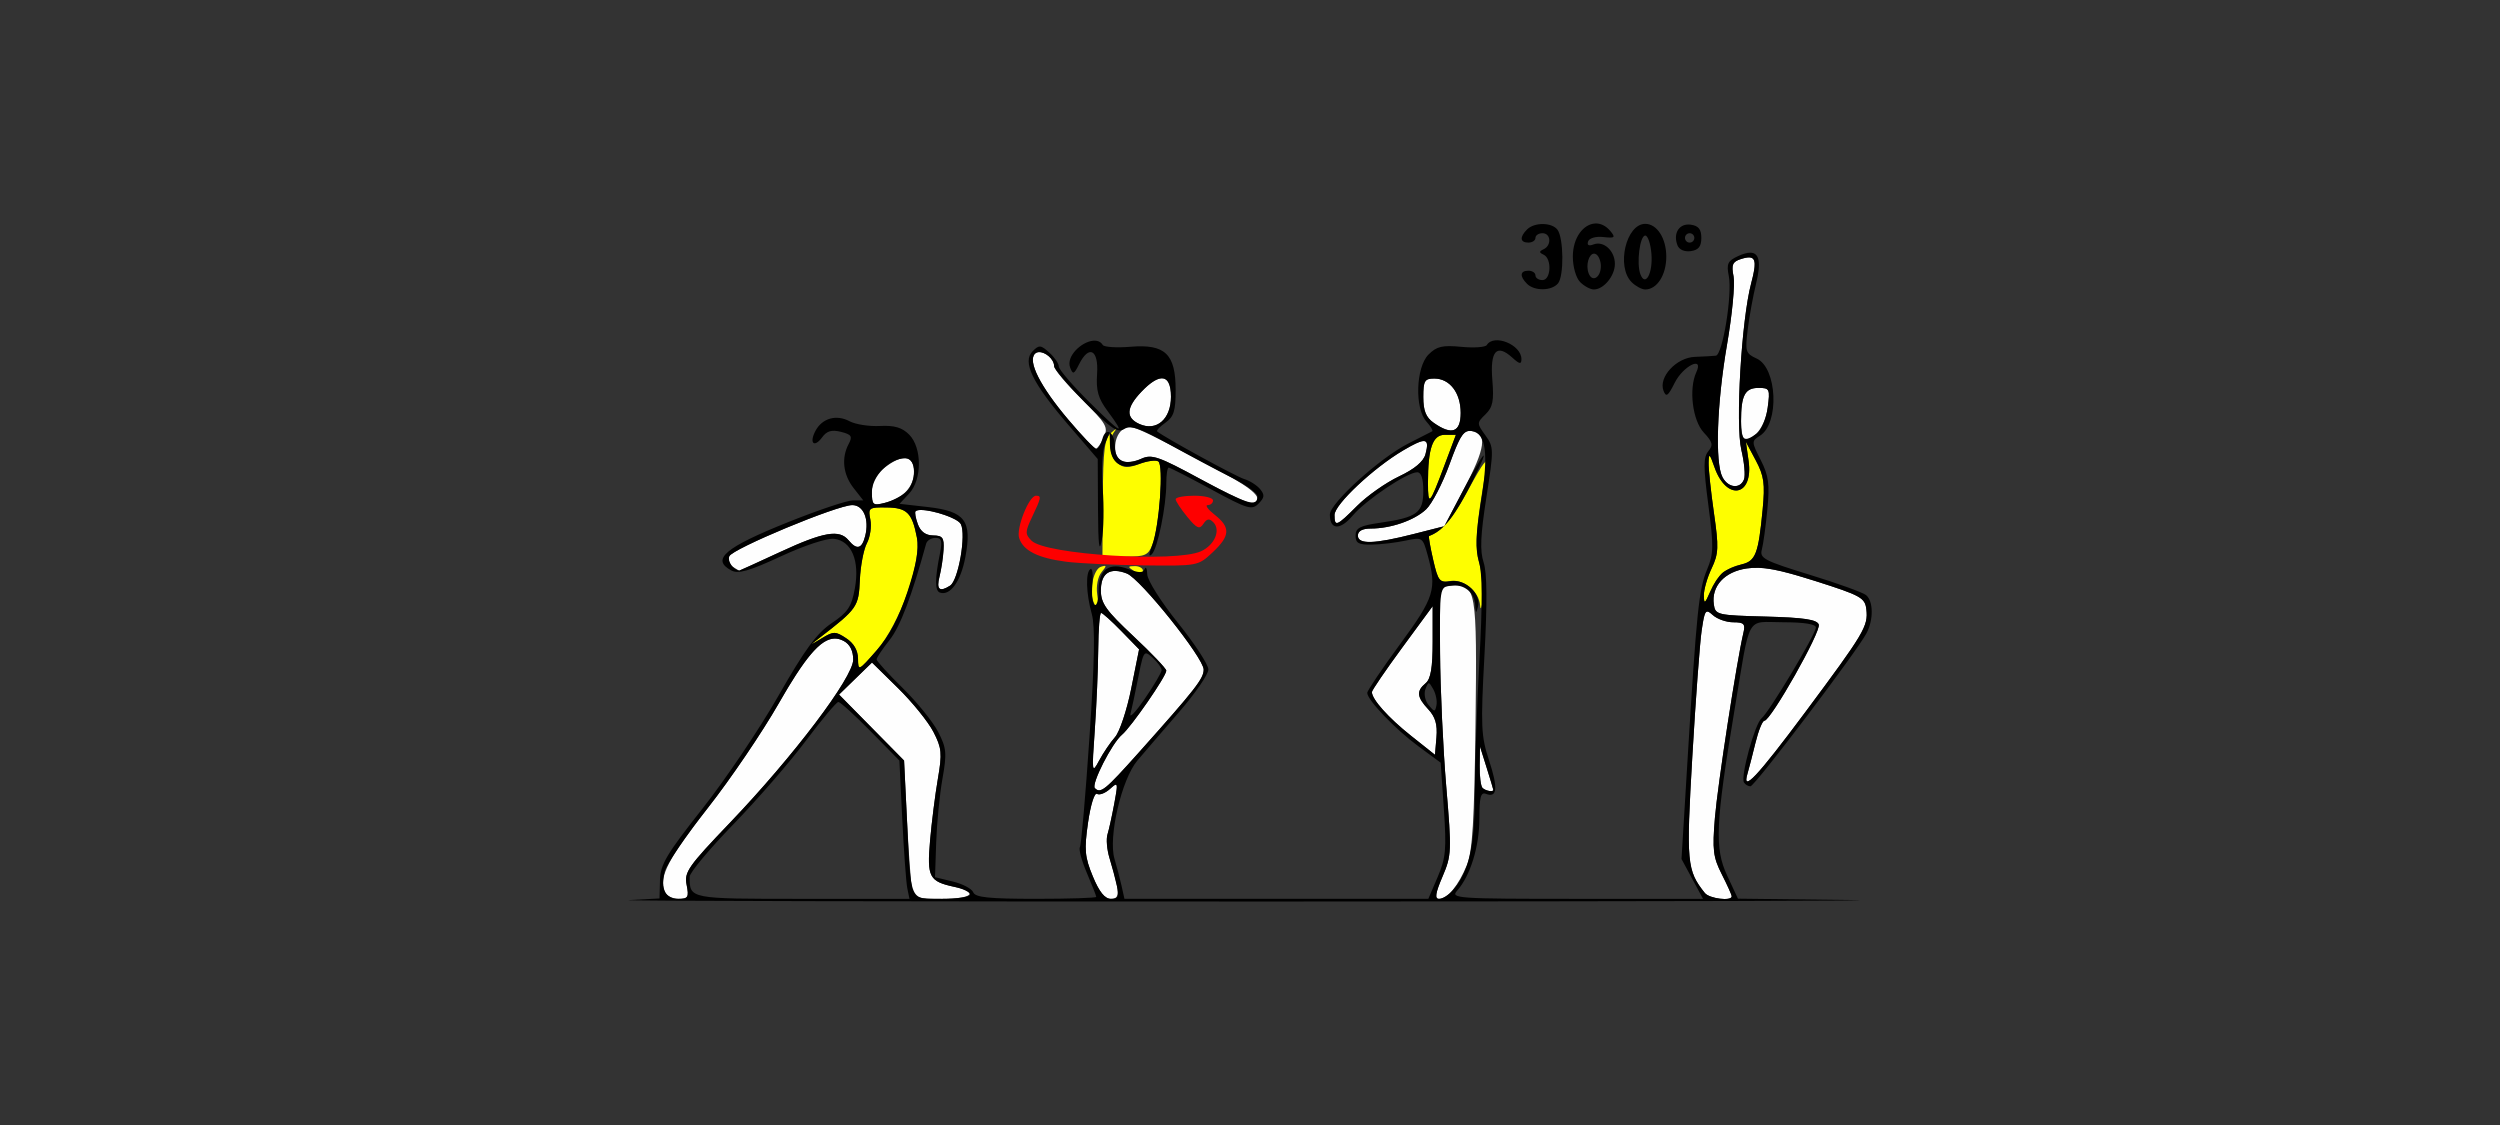 <?xml version="1.0" encoding="UTF-8" standalone="no"?>
<!-- Created with Inkscape (http://www.inkscape.org/) -->

<svg
   xmlns:dc="http://purl.org/dc/elements/1.1/"
   xmlns:cc="http://creativecommons.org/ns#"
   xmlns:rdf="http://www.w3.org/1999/02/22-rdf-syntax-ns#"
   xmlns:svg="http://www.w3.org/2000/svg"
   xmlns="http://www.w3.org/2000/svg"
   xmlns:sodipodi="http://sodipodi.sourceforge.net/DTD/sodipodi-0.dtd"
   xmlns:inkscape="http://www.inkscape.org/namespaces/inkscape"
   id="svg3424"
   version="1.1"
   inkscape:version="0.91 r13725"
   width="500"
   height="225"
   viewBox="0 0 500 225"
   sodipodi:docname="fx210100.svg">
  <rect x="0" y="0" width="500" height="225" fill="#333333" stroke="none"/>
  <defs
     id="defs3428" />
  <sodipodi:namedview
     pagecolor="#ffffff"
     bordercolor="#666666"
     borderopacity="1"
     objecttolerance="10"
     gridtolerance="10"
     guidetolerance="10"
     inkscape:pageopacity="0"
     inkscape:pageshadow="2"
     inkscape:window-width="1561"
     inkscape:window-height="817"
     id="namedview3426"
     showgrid="false"
     inkscape:zoom="1.366157"
     inkscape:cx="253.68563"
     inkscape:cy="192.76552"
     inkscape:window-x="0"
     inkscape:window-y="0"
     inkscape:window-maximized="0"
     inkscape:current-layer="svg3424" />
  <g
     id="g3434"
     transform="translate(120.174,39.144)">
    <path
       style="fill:#fefefe"
       d="m 12.718,139.144 c -1.136,-2.97 0.804,-6.695 8.747,-16.801 4.458,-5.672 10.8,-15.024 14.092,-20.782 6.433,-11.252 9.636,-14.328 13.024,-12.509 1.229,0.66 1.887,1.964 1.887,3.741 0,3.532 -11.933,19.317 -24.646,32.603 -8.4,8.779 -9.175,9.891 -8.668,12.434 0.493,2.47 0.301,2.793 -1.656,2.793 -1.217,0 -2.468,-0.666 -2.78,-1.481 z m 49.504,-0.629 c -0.237,-1.16 -0.69,-7.383 -1.006,-13.828 l -0.576,-11.719 -6.503,-6.599 -6.503,-6.599 3.295,-3.203 3.295,-3.203 5.205,5.115 c 2.863,2.813 6.05,6.753 7.082,8.755 1.667,3.232 1.767,4.283 0.89,9.375 -0.543,3.154 -1.246,8.713 -1.561,12.353 -0.638,7.356 -0.197,8.181 4.954,9.286 4.91,1.053 3.488,2.378 -2.552,2.378 -5.046,0 -5.632,-0.205 -6.02,-2.109 z m 36.169,-2.377 c -1.614,-3.896 -1.74,-5.313 -0.957,-10.773 0.509,-3.548 1.29,-6.047 1.793,-5.735 0.49,0.304 1.655,-0.141 2.589,-0.988 1.627,-1.477 1.663,-1.353 0.862,2.955 -0.459,2.473 -1.07,5.241 -1.357,6.152 -0.287,0.91 -0.108,3.02 0.397,4.688 2.12,6.999 2.162,8.188 0.294,8.188 -1.222,0 -2.332,-1.375 -3.621,-4.486 z m 69.933,0.035 c 1.817,-4.253 1.851,-5.058 0.75,-18.047 -0.634,-7.478 -1.189,-19.502 -1.234,-26.72 l -0.082,-13.125 2.416,-0.282 c 4.874,-0.568 5.088,0.678 4.754,27.681 -0.241,19.482 -0.608,25.484 -1.729,28.206 -1.688,4.102 -3.861,6.738 -5.554,6.738 -0.913,0 -0.741,-1.129 0.678,-4.451 z m 52.468,3.28 c -3.601,-4.527 -3.74,-6.048 -2.494,-27.422 0.661,-11.344 1.499,-22.641 1.863,-25.105 0.61,-4.13 0.784,-4.368 2.24,-3.047 0.868,0.788 2.71,1.433 4.093,1.433 2.133,0 2.438,0.32 2.014,2.109 -1.332,5.614 -5.152,30.397 -5.697,36.962 -0.537,6.463 -0.362,7.914 1.371,11.321 1.093,2.149 1.987,4.135 1.987,4.414 0,1.023 -4.474,0.469 -5.376,-0.666 z M 98.796,118.48 c -0.767,-0.77 3.426,-9.015 5.435,-10.688 1.808,-1.505 8.853,-11.694 8.853,-12.804 0,-0.407 -2.944,-3.495 -6.542,-6.863 -5.518,-5.165 -6.542,-6.602 -6.542,-9.184 0,-3.491 1.837,-4.686 5.196,-3.38 2.716,1.057 15.364,16.871 15.364,19.211 0,1.807 -1.615,3.873 -12.946,16.556 -6.8,7.612 -7.663,8.311 -8.819,7.151 z m 77.528,-0.042 c -0.343,-0.344 -0.595,-2.348 -0.561,-4.453 l 0.062,-3.828 1.325,4.219 c 0.729,2.32 1.332,4.324 1.339,4.453 0.03,0.494 -1.573,0.205 -2.167,-0.391 z m 53.01,-2.891 c 0.268,-0.902 0.978,-3.645 1.576,-6.094 0.598,-2.449 1.407,-4.453 1.796,-4.453 1.278,0 11.387,-17.896 10.871,-19.245 -0.38,-0.993 -2.98,-1.381 -10.592,-1.582 -9.735,-0.257 -10.099,-0.342 -10.394,-2.43 -0.517,-3.658 2.139,-6.555 6.596,-7.198 3.068,-0.442 6.257,0.146 13.803,2.546 9.011,2.866 9.837,3.326 10.104,5.625 0.393,3.378 -0.384,4.687 -12.265,20.643 -9.611,12.907 -12.677,16.158 -11.496,12.188 z M 98.78,106.875 c 0.347,-4.898 0.659,-12.175 0.692,-16.169 0.033,-3.995 0.291,-7.264 0.572,-7.266 0.281,-0.001 2.106,1.636 4.056,3.639 l 3.544,3.641 -1.576,7.843 c -0.867,4.314 -2.325,8.687 -3.241,9.718 -0.916,1.031 -2.343,3.141 -3.172,4.688 -1.447,2.701 -1.482,2.458 -0.875,-6.094 z m 63.221,1.11 c -4.507,-3.582 -7.795,-7.261 -7.795,-8.722 0,-0.348 2.734,-4.353 6.075,-8.901 l 6.075,-8.269 0,7.12 c 0,5.185 -0.381,7.437 -1.402,8.287 -1.888,1.572 -1.766,2.772 0.53,5.223 1.402,1.497 1.851,3.027 1.636,5.578 l -0.296,3.515 z M 67.727,76.172 c 0.361,-1.418 0.725,-3.844 0.81,-5.391 0.13,-2.38 -0.19,-2.816 -2.083,-2.834 -1.49,-0.014 -2.511,-0.765 -3.057,-2.245 -0.451,-1.223 -0.657,-2.388 -0.458,-2.588 0.984,-0.987 8.253,1.068 9.048,2.557 1.108,2.078 -0.486,11.26 -2.138,12.313 -2.124,1.353 -2.783,0.79 -2.121,-1.812 z M 26.37,74.208 C 25.71,73.788 25.4,72.845 25.68,72.113 26.25,70.624 47.28,61.875 50.287,61.875 c 2.235,0 3.418,2.823 2.583,6.161 -0.654,2.613 -1.675,2.879 -3.338,0.87 -1.838,-2.221 -4.976,-1.683 -13.665,2.344 -4.45,2.062 -8.138,3.744 -8.195,3.736 -0.057,-0.008 -0.643,-0.358 -1.303,-0.778 z M 151.402,67.969 c 0,-0.91 0.909,-1.406 2.576,-1.406 4.015,0 8.732,-1.636 11.071,-3.84 1.173,-1.106 3.273,-5.144 4.665,-8.975 2.148,-5.907 2.83,-6.922 4.493,-6.684 3.118,0.447 2.714,3.439 -1.557,11.531 l -3.959,7.5 -6.075,1.549 c -7.971,2.032 -11.215,2.127 -11.215,0.326 z m -4.673,-4.132 c 0,-2.078 7.835,-9.432 13.758,-12.914 4.52,-2.657 5.307,-2.522 4.436,0.764 -0.393,1.484 -2.159,2.966 -5.325,4.469 -2.605,1.237 -6.356,3.874 -8.336,5.859 -4.109,4.122 -4.534,4.293 -4.534,1.822 z M 54.206,59.232 c 0,-1.958 0.768,-3.452 2.462,-4.789 3.608,-2.847 5.949,-2.562 5.949,0.724 0,3.055 -2.127,5.338 -5.841,6.268 -2.38,0.596 -2.57,0.433 -2.57,-2.203 z m 65.73,-2.548 c -8.439,-4.574 -9.767,-5.03 -11.856,-4.075 -1.294,0.591 -3.011,0.822 -3.814,0.513 -1.89,-0.728 -1.886,-4.725 0.006,-6.301 1.558,-1.297 1.725,-1.225 20.028,8.525 6.455,3.438 8.435,5.458 6.075,6.196 -0.514,0.161 -5.211,-2.025 -10.438,-4.858 z m 104.396,-0.372 c -1.535,-2.877 -1.13,-14.82 0.901,-26.547 1.027,-5.935 1.614,-12.065 1.304,-13.621 -0.468,-2.348 -0.217,-2.94 1.473,-3.478 2.952,-0.94 3.345,-0.011 2.05,4.845 -1.948,7.307 -3.179,28.248 -1.96,33.361 0.585,2.455 0.824,5.092 0.53,5.859 -0.752,1.967 -3.15,1.734 -4.298,-0.418 z M 93.47,44.766 c -5.599,-6.622 -8.15,-11.665 -6.658,-13.162 1.092,-1.095 3.842,0.712 3.842,2.525 0,0.598 2.467,3.535 5.482,6.528 5.009,4.972 5.392,5.636 4.439,7.698 -0.573,1.241 -1.292,2.259 -1.596,2.263 -0.305,0.004 -2.784,-2.629 -5.509,-5.852 z m 134.567,0.311 c 0,-5.159 0.779,-6.639 3.494,-6.639 2.233,0 2.331,0.211 1.831,3.951 -0.474,3.545 -2.497,6.361 -4.569,6.361 -0.416,0 -0.756,-1.653 -0.756,-3.673 z M 107.71,45.658 c -2.782,-1.25 -2.655,-3.259 0.408,-6.466 3.717,-3.892 5.9,-3.517 5.9,1.013 0,4.485 -2.895,6.987 -6.308,5.453 z m 58.853,-0.243 c -1.549,-1.089 -2.077,-2.399 -2.077,-5.156 0,-3.253 0.263,-3.697 2.192,-3.697 3.097,0 5.285,2.845 5.285,6.871 0,3.891 -1.762,4.538 -5.4,1.982 z"
       id="path3444"
       inkscape:connector-curvature="0"
       sodipodi:nodetypes="ssssssssssscccccssssssssscsssssscsscsssscccssssssssccssssssssscscscccssssssssssssscscssssssscsssscssssssssssssssscssssssscssssssssssssscsscssccssssssssssssscsssssssssssssss" />
    <path
       style="fill:#fefe00"
       d="m 51.43,92.6 c -0.018,-1.673 -0.836,-3.088 -2.364,-4.092 -2.166,-1.424 -2.524,-1.422 -4.907,0.02 -2.537,1.535 -2.542,1.533 -0.392,-0.127 7.528,-5.813 7.794,-6.196 8.031,-11.553 0.125,-2.825 0.76,-6.135 1.411,-7.356 0.651,-1.221 0.961,-3.34 0.688,-4.708 -0.471,-2.365 -0.312,-2.485 3.227,-2.438 4.104,0.055 5.132,1.074 6.082,6.031 0.952,4.965 -3.453,17.3 -8.057,22.561 -3.624,4.141 -3.692,4.172 -3.72,1.662 z M 175.851,81.942 c -0.216,-2.831 -3.393,-5.381 -6.067,-4.868 -2.025,0.388 -2.349,-0.026 -3.32,-4.244 -0.592,-2.571 -0.963,-4.716 -0.826,-4.768 2.695,-1.016 4.685,-3.388 7.996,-9.531 2.682,-4.978 3.847,-6.507 3.521,-4.625 -2.204,12.739 -2.45,16.118 -1.438,19.746 0.584,2.095 0.887,5.259 0.673,7.031 -0.215,1.773 -0.457,2.339 -0.54,1.259 z M 98.499,81.173 c -0.872,-2.279 0.034,-6.476 1.501,-6.956 1.199,-0.393 1.217,-0.235 0.126,1.091 -0.719,0.874 -1.095,2.782 -0.863,4.371 0.438,2.993 0.078,3.696 -0.764,1.494 z M 220.597,79.954 c -0.02,-1.143 0.677,-3.579 1.549,-5.413 1.402,-2.949 1.456,-4.236 0.467,-11.096 -0.615,-4.268 -1.095,-8.793 -1.066,-10.055 0.045,-1.976 0.208,-1.852 1.168,0.896 2.41,6.896 7.848,5.884 6.827,-1.271 l -0.541,-3.795 1.971,3.701 c 1.663,3.122 1.879,4.661 1.382,9.844 -0.851,8.867 -1.399,10.301 -4.196,10.97 -3.305,0.79 -4.846,2.131 -6.303,5.485 -1.054,2.425 -1.227,2.526 -1.259,0.735 z M 106.542,75 c -1.198,-0.777 -1.164,-0.911 0.234,-0.923 0.9,-0.008 1.636,0.408 1.636,0.923 0,1.143 -0.105,1.143 -1.869,0 z m -6.151,-14.498 c 0.064,-9.882 0.328,-11.908 1.708,-13.128 0.898,-0.794 1.213,-0.935 0.701,-0.315 -1.403,1.7 -1.119,5.055 0.546,6.441 1.161,0.967 2.089,0.998 4.343,0.144 1.576,-0.597 3.281,-0.827 3.789,-0.513 1.091,0.676 0.241,12.917 -1.152,16.593 -0.831,2.192 -1.432,2.463 -5.472,2.463 l -4.539,0 0.076,-11.685 z m 65.029,-3.041 c 0,-6.993 0.93,-9.648 3.38,-9.648 l 2.212,0 -2.355,6.277 c -2.918,7.777 -3.236,8.109 -3.236,3.371 z"
       id="path3440"
       inkscape:connector-curvature="0"
       sodipodi:nodetypes="sssssssssssssssssscscsssccssssscsssscsssscssssssscccsscss" />
    <path
       style="fill:#fe0000"
       d="M 92.991,73.192 C 87.399,72.466 84.446,70.97 83.653,68.463 83.032,66.501 85.62,60 87.022,60 c 1.132,0 1.064,0.377 -0.756,4.205 -1.435,3.019 -1.447,3.469 -0.125,4.795 2.784,2.792 28.846,4.413 33.89,2.108 2.732,-1.249 4.001,-4.251 2.452,-5.804 -0.799,-0.801 -1.297,-0.719 -1.984,0.329 -0.766,1.167 -1.3,0.933 -3.227,-1.414 -1.27,-1.547 -2.312,-3.129 -2.314,-3.516 C 114.955,60.316 116.636,60 118.692,60 c 2.056,0 3.738,0.422 3.738,0.938 0,0.516 -0.477,0.938 -1.061,0.938 -0.583,0 0.048,0.874 1.402,1.943 3.204,2.528 3.106,4.201 -0.44,7.525 -2.88,2.699 -2.987,2.719 -13.785,2.588 -5.985,-0.073 -12.985,-0.405 -15.555,-0.739 z"
       id="path3438"
       inkscape:connector-curvature="0"
       sodipodi:nodetypes="sssssssssssssssss" />
    <path
       style="fill:#000000"
       d="m 198.855,5.553 c -2.312,0.119 -4.463,2.78 -4.463,6.635 0,2.037 0.641,4.26 1.469,5.09 0.808,0.81 2.039,1.473 2.736,1.473 1.969,0 4.207,-2.718 4.207,-5.109 0,-2.635 -2.244,-4.682 -4.273,-3.9 -0.955,0.368 -1.344,0.151 -1.082,-0.6 0.234,-0.669 1.542,-1.046 3.047,-0.877 2.3,0.258 2.483,0.108 1.424,-1.172 -0.929,-1.123 -2.014,-1.593 -3.064,-1.539 z M 208.879,5.625 c -3.835,0 -5.842,8.539 -2.738,11.652 0.808,0.81 2.041,1.473 2.738,1.473 2.349,0 4.205,-2.897 4.205,-6.562 0,-3.665 -1.856,-6.562 -4.205,-6.562 z m -20.479,0.039 c -1.196,-0.009 -2.434,0.351 -3.166,1.086 -1.526,1.531 -1.411,2.625 0.279,2.625 0.771,0 1.402,-0.422 1.402,-0.938 0,-0.516 0.631,-0.938 1.402,-0.938 1.694,0 1.871,2.436 0.232,3.203 -0.935,0.438 -0.935,0.656 0,1.094 1.684,0.788 1.488,5.078 -0.232,5.078 -0.771,0 -1.402,-0.422 -1.402,-0.938 0,-0.516 -0.631,-0.938 -1.402,-0.938 -1.69,0 -1.806,1.094 -0.279,2.625 1.482,1.486 4.934,1.435 6.197,-0.092 1.213,-1.466 1.13,-9.092 -0.117,-10.736 C 190.75,6.052 189.596,5.673 188.4,5.664 Z m 29.168,0.096 c -2.032,-0.04 -3.124,1.87 -2.252,4.15 0.338,0.883 1.406,1.352 2.67,1.172 1.545,-0.22 2.107,-0.926 2.107,-2.645 0,-1.718 -0.563,-2.425 -2.107,-2.645 -0.144,-0.02 -0.282,-0.031 -0.418,-0.033 z M 217.758,7.5 c 0.514,0 0.934,0.422 0.934,0.938 0,0.516 -0.42,0.938 -0.934,0.938 -0.514,0 -0.936,-0.422 -0.936,-0.938 0,-0.516 0.422,-0.938 0.936,-0.938 z m -8.879,0.469 c 0.514,0 1.069,1.637 1.232,3.639 0.318,3.887 -1.203,6.721 -2.203,4.107 -0.823,-2.15 -0.121,-7.746 0.971,-7.746 z m 20.971,3.426 c -0.62,9.39e-4 -1.407,0.224 -2.365,0.662 -2.122,0.97 -2.392,1.537 -1.9,4 0.733,3.677 -1.233,15.78 -2.59,15.938 -0.567,0.066 -2.453,0.172 -4.189,0.234 -3.696,0.134 -7.324,4.047 -6.281,6.773 0.52,1.361 0.91,1.088 2.23,-1.564 1.697,-3.408 5.89,-5.479 4.338,-2.143 -1.548,3.328 -0.767,9.663 1.49,12.072 1.785,1.906 1.929,2.5 0.904,3.738 -1.001,1.21 -0.999,3.131 0.012,10.791 1.087,8.238 1.057,9.732 -0.254,12.854 -1.644,3.914 -2.103,8.369 -3.891,37.75 l -1.227,20.156 2.152,3.984 2.15,3.984 -25.312,0 c -24.038,0 -25.24,-0.083 -23.859,-1.641 2.639,-2.978 4.443,-8.82 4.443,-14.383 0,-4.311 0.278,-5.372 1.307,-4.977 2.272,0.875 2.463,-1.114 0.637,-6.668 -1.61,-4.894 -1.695,-6.811 -0.932,-20.969 0.58,-10.747 0.53,-16.532 -0.162,-18.643 -0.763,-2.327 -0.631,-5.451 0.553,-13.023 1.504,-9.621 1.496,-10.046 -0.207,-12.408 -1.73,-2.4 -1.729,-2.479 0.029,-4.193 1.463,-1.427 1.714,-2.69 1.367,-6.883 -0.479,-5.799 0.86,-7.299 3.984,-4.463 1.468,1.332 1.834,1.392 1.834,0.301 0,-2.885 -5.504,-5.119 -6.926,-2.811 -0.272,0.441 -2.56,0.603 -5.086,0.359 -3.793,-0.366 -4.937,-0.098 -6.57,1.541 -2.535,2.543 -2.796,10.773 -0.426,13.4 0.854,0.946 1.379,1.823 1.168,1.949 -0.211,0.126 -2.365,1.227 -4.785,2.447 -5.645,2.847 -15.691,11.946 -15.691,14.211 0,3.099 2.059,3.185 4.58,0.191 2.606,-3.095 10.887,-8.652 12.893,-8.652 0.797,0 1.219,1.286 1.219,3.717 0,4.386 -1.249,5.315 -8.58,6.373 -4.096,0.591 -4.971,1.046 -4.971,2.58 0,1.515 0.609,1.85 3.27,1.801 1.799,-0.033 4.817,-0.391 6.707,-0.795 3.387,-0.724 3.449,-0.683 4.434,2.873 1.887,6.816 1.377,8.462 -5.533,17.865 -3.598,4.896 -6.541,9.266 -6.541,9.711 0,1.421 5.609,7.28 10.221,10.676 l 4.463,3.285 0.635,9.242 c 0.553,8.055 0.394,9.803 -1.234,13.613 l -1.869,4.371 -30.389,0 -30.389,0 -0.57,-2.578 c -0.313,-1.418 -0.95,-3.846 -1.416,-5.396 -1.292,-4.293 1.405,-15.92 4.561,-19.664 1.392,-1.651 5.158,-6.034 8.371,-9.738 3.213,-3.704 5.842,-7.524 5.842,-8.49 0,-0.966 -2.735,-5.154 -6.076,-9.305 -3.341,-4.151 -6.108,-8.518 -6.148,-9.703 -0.041,-1.186 -0.27,-1.672 -0.512,-1.082 -0.327,0.801 -1.145,0.805 -3.221,0.02 -3.894,-1.475 -6.006,0.045 -6.006,4.322 0,1.822 -0.355,3.094 -0.789,2.824 -0.434,-0.27 -0.635,-2.094 -0.449,-4.053 0.186,-1.959 0.014,-3.36 -0.381,-3.115 -1.007,0.625 -0.884,4.852 0.262,8.99 0.697,2.519 0.567,9.434 -0.465,24.686 -0.789,11.653 -1.649,21.537 -1.912,21.963 -0.263,0.426 0.365,2.747 1.395,5.156 1.03,2.41 1.873,4.558 1.873,4.773 0,0.215 -5.424,0.391 -12.051,0.391 -9.394,0 -12.158,-0.286 -12.545,-1.297 -0.273,-0.713 -2.105,-1.685 -4.072,-2.162 l -3.576,-0.867 0.234,-6.979 c 0.129,-3.837 0.693,-9.557 1.252,-12.711 0.906,-5.117 0.814,-6.127 -0.861,-9.375 -1.033,-2.002 -4.224,-5.947 -7.092,-8.766 -2.868,-2.818 -5.215,-5.397 -5.215,-5.73 0,-0.333 1.168,-2.081 2.598,-3.885 2.124,-2.681 4.413,-8.712 7.303,-19.244 0.177,-0.645 1.012,-1.172 1.857,-1.172 1.238,0 1.418,0.593 0.92,3.047 -1.036,5.104 -1.043,7.536 -0.023,7.891 2.064,0.719 4.187,-2.242 5.098,-7.109 1.362,-7.28 -0.044,-9.153 -7.508,-10 l -5.662,-0.643 1.914,-2.045 c 2.614,-2.791 2.616,-9.186 0.004,-11.807 -1.409,-1.413 -2.941,-1.864 -5.84,-1.715 -2.162,0.111 -4.894,-0.315 -6.07,-0.947 -2.623,-1.411 -5.47,-0.613 -6.816,1.91 -1.322,2.478 -0.265,3.493 1.342,1.289 0.92,-1.262 1.903,-1.545 3.75,-1.08 2.118,0.533 2.355,0.905 1.547,2.42 -1.498,2.807 -1.127,6.128 0.982,8.818 l 1.938,2.471 -2.092,0 c -1.15,0 -6.963,1.953 -12.918,4.34 -12.692,5.087 -15.495,7.467 -11.389,9.672 1.391,0.747 3.546,0.135 9.939,-2.828 4.658,-2.159 9.208,-3.662 10.6,-3.5 3.517,0.411 5.184,4.379 4.172,9.936 -0.665,3.65 -1.403,4.757 -4.631,6.932 -2.986,2.012 -5.362,5.253 -10.674,14.564 -3.758,6.588 -10.6,16.744 -15.203,22.57 -7.161,9.063 -8.383,11.123 -8.465,14.26 l -0.096,3.666 -6.092,0.324 c -3.35,0.178 55.309,0.307 130.355,0.289 75.047,-0.018 126.319,-0.153 113.938,-0.301 l -22.512,-0.27 -2.154,-4.615 c -2.541,-5.441 -2.33,-10.325 1.424,-32.852 3.312,-19.874 2.18,-17.813 9.791,-17.813 4.161,0 6.523,0.377 6.523,1.041 0,1.328 -9.329,16.93 -10.869,18.178 -1.33,1.077 -4.231,11.659 -3.516,12.82 0.262,0.425 0.848,0.773 1.301,0.773 0.854,0 21.343,-27.025 23.23,-30.641 1.408,-2.698 1.36,-6.388 -0.1,-7.6 -0.643,-0.533 -5.713,-2.365 -11.27,-4.07 -9.056,-2.779 -10.05,-3.297 -9.586,-5.004 0.285,-1.048 0.784,-4.666 1.107,-8.041 0.49,-5.106 0.268,-6.769 -1.324,-9.898 -1.861,-3.66 -1.865,-3.791 -0.162,-4.857 3.932,-2.463 3.473,-13.558 -0.639,-15.438 -2.224,-1.016 -2.344,-1.401 -1.801,-5.816 0.32,-2.6 1.074,-6.736 1.676,-9.189 1.026,-4.183 0.67,-6.179 -1.189,-6.176 z m -31.23,0.191 c 0.142,-0.004 0.289,0.036 0.439,0.129 C 199.576,12.036 200,13.092 200,14.062 c 0,2.31 -1.725,3.343 -2.443,1.465 -0.644,-1.684 0.069,-3.91 1.062,-3.941 z m 31.139,0.756 c 1.295,0.092 1.274,1.526 0.303,5.168 -1.948,7.307 -3.179,28.249 -1.961,33.361 0.585,2.455 0.823,5.092 0.529,5.859 -0.752,1.967 -3.149,1.734 -4.297,-0.418 -1.535,-2.877 -1.13,-14.821 0.9,-26.549 1.027,-5.935 1.615,-12.065 1.305,-13.621 -0.468,-2.348 -0.218,-2.94 1.473,-3.479 0.738,-0.235 1.316,-0.353 1.748,-0.322 z M 98.492,28.994 c -2.337,0.187 -5.503,3.115 -4.633,5.391 0.55,1.438 0.772,1.356 1.777,-0.668 1.975,-3.973 3.938,-2.935 3.607,1.908 -0.228,3.344 0.208,4.888 2.104,7.447 3.802,5.136 2.833,4.656 -3.684,-1.822 -3.341,-3.322 -6.076,-6.514 -6.076,-7.094 0,-0.58 -0.852,-1.83 -1.896,-2.777 -1.71,-1.552 -2.042,-1.579 -3.34,-0.277 -2.117,2.124 -0.078,6.333 7.125,14.707 l 5.896,6.855 0.053,9.996 c 0.04,7.285 0.246,8.979 0.758,6.246 0.386,-2.062 0.469,-6.703 0.186,-10.312 -0.284,-3.611 -0.088,-7.617 0.434,-8.906 l 0.947,-2.344 0.061,2.463 c 0.089,3.699 2.349,5.174 5.879,3.838 1.576,-0.597 3.281,-0.829 3.789,-0.514 1.123,0.696 0.224,12.954 -1.234,16.828 -0.681,1.808 -0.694,2.377 -0.037,1.727 1.15,-1.14 2.877,-9.636 2.877,-14.158 0,-1.734 0.215,-3.152 0.477,-3.152 0.262,0 4.081,1.954 8.486,4.344 7.309,3.964 8.14,4.214 9.49,2.859 1.202,-1.206 1.259,-1.75 0.307,-2.9 -0.645,-0.779 -2.079,-1.688 -3.189,-2.02 -1.611,-0.481 -15.72,-8.193 -17.383,-9.502 -0.226,-0.178 0.509,-0.971 1.635,-1.762 1.679,-1.18 2.047,-2.353 2.047,-6.541 1e-5,-7.206 -2.104,-9.222 -9.025,-8.646 -2.79,0.232 -5.289,0.07 -5.555,-0.361 -0.414,-0.672 -1.102,-0.914 -1.881,-0.852 z m -10.926,2.285 c 1.262,-0.087 3.088,1.358 3.088,2.797 0,0.568 2.794,3.857 6.209,7.309 5.183,5.239 6.474,6.109 7.82,5.266 1.284,-0.804 3.111,-0.178 8.979,3.072 4.052,2.244 9.679,5.241 12.506,6.662 2.827,1.421 5.141,3.097 5.141,3.725 0,2.254 -2.014,1.647 -11.373,-3.426 -8.439,-4.574 -9.766,-5.029 -11.855,-4.074 -3.136,1.433 -5.275,0.472 -5.275,-2.369 0,-2.99 -1.841,-4.151 -2.51,-1.584 -0.282,1.083 -0.818,1.969 -1.191,1.969 -0.373,0 -2.908,-2.637 -5.633,-5.859 -5.599,-6.622 -8.151,-11.665 -6.658,-13.162 0.202,-0.202 0.463,-0.304 0.754,-0.324 z m 24.496,5.244 c 1.266,-0.101 1.957,1.133 1.957,3.682 0,4.485 -2.895,6.987 -6.309,5.453 -2.782,-1.25 -2.655,-3.259 0.408,-6.467 1.626,-1.703 2.959,-2.589 3.943,-2.668 z m 54.615,0.039 c 3.097,0 5.285,2.845 5.285,6.871 0,3.891 -1.763,4.538 -5.4,1.982 -1.549,-1.089 -2.076,-2.399 -2.076,-5.156 0,-3.253 0.263,-3.697 2.191,-3.697 z m 64.854,1.875 c 2.233,0 2.332,0.211 1.832,3.951 -0.292,2.184 -1.264,4.49 -2.172,5.156 -2.592,1.901 -3.154,1.461 -3.154,-2.469 0,-5.159 0.779,-6.639 3.494,-6.639 z m -57.945,8.607 c 0.176,-0.019 0.36,-0.012 0.559,0.018 2.898,0.429 3.435,4.469 1.877,14.127 -1.047,6.493 -1.149,9.49 -0.404,12.002 0.687,2.319 0.716,8.367 0.09,19.688 -0.497,8.987 -0.912,21.034 -0.922,26.771 -0.018,10.616 -1.175,15.623 -4.463,19.334 -0.8,0.902 -2.005,1.641 -2.678,1.641 -0.913,0 -0.74,-1.129 0.68,-4.451 1.817,-4.253 1.851,-5.058 0.75,-18.047 -0.634,-7.478 -1.189,-19.502 -1.234,-26.721 -0.082,-13.018 -0.064,-13.128 2.072,-13.432 2.682,-0.381 4.82,1.316 4.963,3.938 0.092,1.685 0.177,1.728 0.549,0.283 0.665,-2.579 -2.481,-5.541 -5.424,-5.107 -2.28,0.336 -2.555,0.004 -3.541,-4.283 -0.588,-2.556 -0.958,-4.69 -0.82,-4.742 1.064,-0.401 2.015,-1.02 2.959,-1.945 l -5.98,1.525 c -7.971,2.032 -11.215,2.127 -11.215,0.326 0,-0.91 0.909,-1.406 2.576,-1.406 4.015,0 8.731,-1.636 11.07,-3.84 1.173,-1.106 3.273,-5.146 4.666,-8.977 1.852,-5.092 2.64,-6.568 3.871,-6.701 z m -4.988,19.072 0.094,-0.023 0.086,-0.164 c -0.06,0.061 -0.12,0.129 -0.18,0.188 z m 0.18,-0.188 c 1.344,-1.378 2.685,-3.401 4.324,-6.465 1.911,-3.573 3.474,-6.918 3.473,-7.434 -0.001,-0.516 -1.776,2.438 -3.943,6.562 l -3.854,7.336 z m 0.023,-18.117 2.211,0 -2.355,6.277 c -2.918,7.777 -3.236,8.108 -3.236,3.371 0,-6.993 0.931,-9.648 3.381,-9.648 z m -4.352,1.256 c 0.929,-0.082 0.964,0.769 0.475,2.617 -0.393,1.484 -2.161,2.966 -5.326,4.469 -2.605,1.237 -6.354,3.874 -8.334,5.859 -4.109,4.122 -4.535,4.293 -4.535,1.822 0,-2.078 7.835,-9.432 13.758,-12.914 1.977,-1.162 3.241,-1.79 3.963,-1.854 z m 64.553,0.15 1.971,3.701 c 1.663,3.122 1.88,4.661 1.383,9.844 -0.851,8.867 -1.399,10.3 -4.195,10.969 -1.352,0.323 -3.05,1.058 -3.771,1.631 -0.721,0.573 -1.861,2.308 -2.533,3.855 -1.054,2.425 -1.226,2.526 -1.258,0.734 -0.02,-1.143 0.677,-3.577 1.549,-5.412 1.402,-2.949 1.456,-4.237 0.467,-11.098 -0.615,-4.268 -1.093,-8.792 -1.064,-10.055 0.045,-1.976 0.207,-1.851 1.168,0.896 2.41,6.896 7.847,5.883 6.826,-1.271 l -0.541,-3.795 z M 60.873,52.5 c 2.308,0 2.383,4.756 0.107,6.812 -0.9,0.813 -2.792,1.769 -4.205,2.123 -2.38,0.596 -2.57,0.433 -2.57,-2.203 0,-3.12 3.577,-6.732 6.668,-6.732 z m -10.586,9.375 c 2.235,0 3.419,2.824 2.584,6.162 -0.654,2.613 -1.676,2.878 -3.338,0.869 -1.838,-2.221 -4.977,-1.683 -13.666,2.344 -4.45,2.062 -8.137,3.744 -8.193,3.736 C 26.473,74.819 25.294,73.121 25.68,72.113 26.25,70.625 47.28,61.875 50.287,61.875 Z m 5.664,0.465 c 0.342,-0.003 0.731,-5.7e-5 1.174,0.006 4.104,0.055 5.131,1.074 6.082,6.031 0.439,2.292 -0.102,5.399 -1.875,10.781 -1.718,5.214 -3.636,8.87 -6.182,11.779 -3.624,4.141 -3.693,4.172 -3.721,1.662 -0.018,-1.673 -0.837,-3.087 -2.365,-4.092 -2.166,-1.424 -2.523,-1.423 -4.906,0.02 -2.537,1.535 -2.54,1.533 -0.391,-0.127 7.528,-5.813 7.793,-6.196 8.029,-11.553 0.125,-2.825 0.761,-6.136 1.412,-7.357 0.651,-1.221 0.962,-3.339 0.689,-4.707 -0.413,-2.069 -0.342,-2.42 2.053,-2.443 z m 8.121,0.516 c 2.35,0.022 7.27,1.606 7.916,2.816 1.108,2.078 -0.487,11.26 -2.139,12.312 -2.124,1.353 -2.785,0.789 -2.123,-1.812 0.361,-1.418 0.726,-3.844 0.811,-5.391 0.13,-2.38 -0.189,-2.816 -2.082,-2.834 -1.49,-0.014 -2.513,-0.765 -3.059,-2.246 -0.451,-1.223 -0.656,-2.388 -0.457,-2.588 0.184,-0.185 0.59,-0.263 1.133,-0.258 z m 167.506,11.562 c 2.545,0.091 5.753,0.874 11.412,2.674 9.011,2.866 9.838,3.326 10.105,5.625 0.393,3.378 -0.385,4.686 -12.266,20.643 -9.611,12.907 -12.677,16.158 -11.496,12.188 0.268,-0.902 0.978,-3.645 1.576,-6.094 0.598,-2.449 1.407,-4.453 1.797,-4.453 1.278,0 11.387,-17.896 10.871,-19.244 -0.38,-0.993 -2.98,-1.383 -10.592,-1.584 -9.735,-0.257 -10.1,-0.342 -10.395,-2.43 -0.517,-3.658 2.138,-6.555 6.596,-7.197 0.767,-0.111 1.542,-0.157 2.391,-0.127 z M 102.967,75.047 c 0.645,0.017 1.391,0.187 2.23,0.514 2.716,1.057 15.363,16.871 15.363,19.211 0,1.807 -1.615,3.874 -12.945,16.557 -6.8,7.612 -7.664,8.312 -8.82,7.152 -0.767,-0.77 3.426,-9.017 5.436,-10.689 1.808,-1.505 8.854,-11.693 8.854,-12.803 0,-0.407 -2.943,-3.496 -6.541,-6.863 C 101.025,82.96 100,81.524 100,78.941 c 0,-2.619 1.033,-3.946 2.967,-3.895 z m 63.389,7.047 0,7.119 c 0,5.185 -0.381,7.437 -1.402,8.287 -1.888,1.572 -1.767,2.771 0.529,5.223 1.402,1.497 1.852,3.027 1.637,5.578 l -0.297,3.516 L 162,107.984 c -4.507,-3.582 -7.795,-7.259 -7.795,-8.721 0,-0.348 2.735,-4.355 6.076,-8.902 l 6.074,-8.268 z m 55.004,1.074 c 0.257,0.037 0.586,0.298 1.041,0.711 0.868,0.788 2.711,1.434 4.094,1.434 2.133,0 2.438,0.32 2.014,2.109 -1.332,5.614 -5.151,30.397 -5.697,36.963 -0.537,6.463 -0.362,7.913 1.371,11.32 1.093,2.149 1.986,4.136 1.986,4.414 0,1.023 -4.474,0.469 -5.377,-0.666 -3.601,-4.527 -3.739,-6.048 -2.494,-27.422 0.661,-11.344 1.5,-22.642 1.863,-25.105 0.419,-2.84 0.634,-3.84 1.199,-3.758 z m -121.314,0.271 c 0.281,-0.001 2.105,1.636 4.055,3.639 l 3.545,3.643 -1.576,7.842 c -0.867,4.314 -2.326,8.688 -3.242,9.719 -0.916,1.031 -2.343,3.141 -3.172,4.688 -1.447,2.701 -1.481,2.458 -0.875,-6.094 0.347,-4.898 0.66,-12.175 0.693,-16.17 0.033,-3.995 0.291,-7.264 0.572,-7.266 z m -53.373,5.129 c 0.645,-0.025 1.273,0.143 1.908,0.484 1.229,0.66 1.887,1.965 1.887,3.742 0,3.532 -11.932,19.316 -24.645,32.602 -8.4,8.779 -9.175,9.892 -8.668,12.436 0.493,2.47 0.301,2.793 -1.656,2.793 -2.598,0 -3.587,-1.968 -2.744,-5.465 0.332,-1.377 4.253,-7.145 8.711,-12.816 4.458,-5.672 10.8,-15.023 14.092,-20.781 5.227,-9.142 8.321,-12.887 11.115,-12.994 z m 62.297,2.975 c 0.324,-0.069 0.742,0.284 1.393,0.875 0.983,0.893 1.789,1.995 1.789,2.451 0,0.456 -1.51,3.028 -3.354,5.715 -1.844,2.687 -3.134,4.041 -2.867,3.01 0.267,-1.031 0.97,-4.334 1.564,-7.338 0.655,-3.312 0.934,-4.598 1.475,-4.713 z m -54.744,1.82 5.205,5.115 c 2.863,2.813 6.049,6.754 7.082,8.756 1.667,3.232 1.767,4.283 0.891,9.375 -0.543,3.154 -1.247,8.712 -1.562,12.352 -0.638,7.356 -0.196,8.182 4.955,9.287 1.671,0.358 3.037,1.039 3.037,1.514 0,0.475 -2.516,0.863 -5.59,0.863 -6.637,0 -6.195,1.003 -7.027,-15.938 l -0.574,-11.719 -6.504,-6.6 -6.502,-6.598 3.295,-3.205 3.295,-3.203 z m 111.365,4.143 c 0.205,0.002 0.446,0.4 0.891,1.195 0.514,0.919 0.802,2.356 0.639,3.193 -0.273,1.4 -0.4,1.398 -1.57,-0.018 -0.71,-0.86 -0.991,-2.271 -0.637,-3.193 0.302,-0.787 0.472,-1.18 0.678,-1.178 z M 47.498,101.25 c 0.377,0 3.278,2.637 6.445,5.859 l 5.76,5.859 0.576,11.719 c 0.317,6.445 0.771,12.668 1.008,13.828 l 0.432,2.109 -21.414,0 c -22.729,0 -22.547,0.037 -22.547,-4.426 0,-0.803 3.93,-5.516 8.732,-10.471 4.803,-4.955 11.34,-12.49 14.527,-16.744 3.188,-4.254 6.103,-7.734 6.48,-7.734 z m 128.328,8.906 1.324,4.219 c 0.729,2.32 1.333,4.324 1.34,4.453 0.03,0.494 -1.572,0.205 -2.166,-0.391 -0.343,-0.344 -0.595,-2.348 -0.561,-4.453 l 0.062,-3.828 z m -72.812,7.637 c 0.337,0.054 0.164,1.112 -0.336,3.805 -0.459,2.473 -1.071,5.242 -1.357,6.152 -0.287,0.91 -0.109,3.02 0.396,4.688 0.505,1.668 1.175,4.191 1.488,5.609 0.464,2.103 0.244,2.578 -1.193,2.578 -1.222,0 -2.332,-1.375 -3.621,-4.486 -1.614,-3.896 -1.74,-5.313 -0.957,-10.773 0.509,-3.548 1.29,-6.046 1.793,-5.734 0.49,0.304 1.654,-0.141 2.588,-0.988 0.61,-0.554 0.997,-0.882 1.199,-0.85 z"
       id="path3436"
       inkscape:connector-curvature="0" />
  </g>
</svg>
